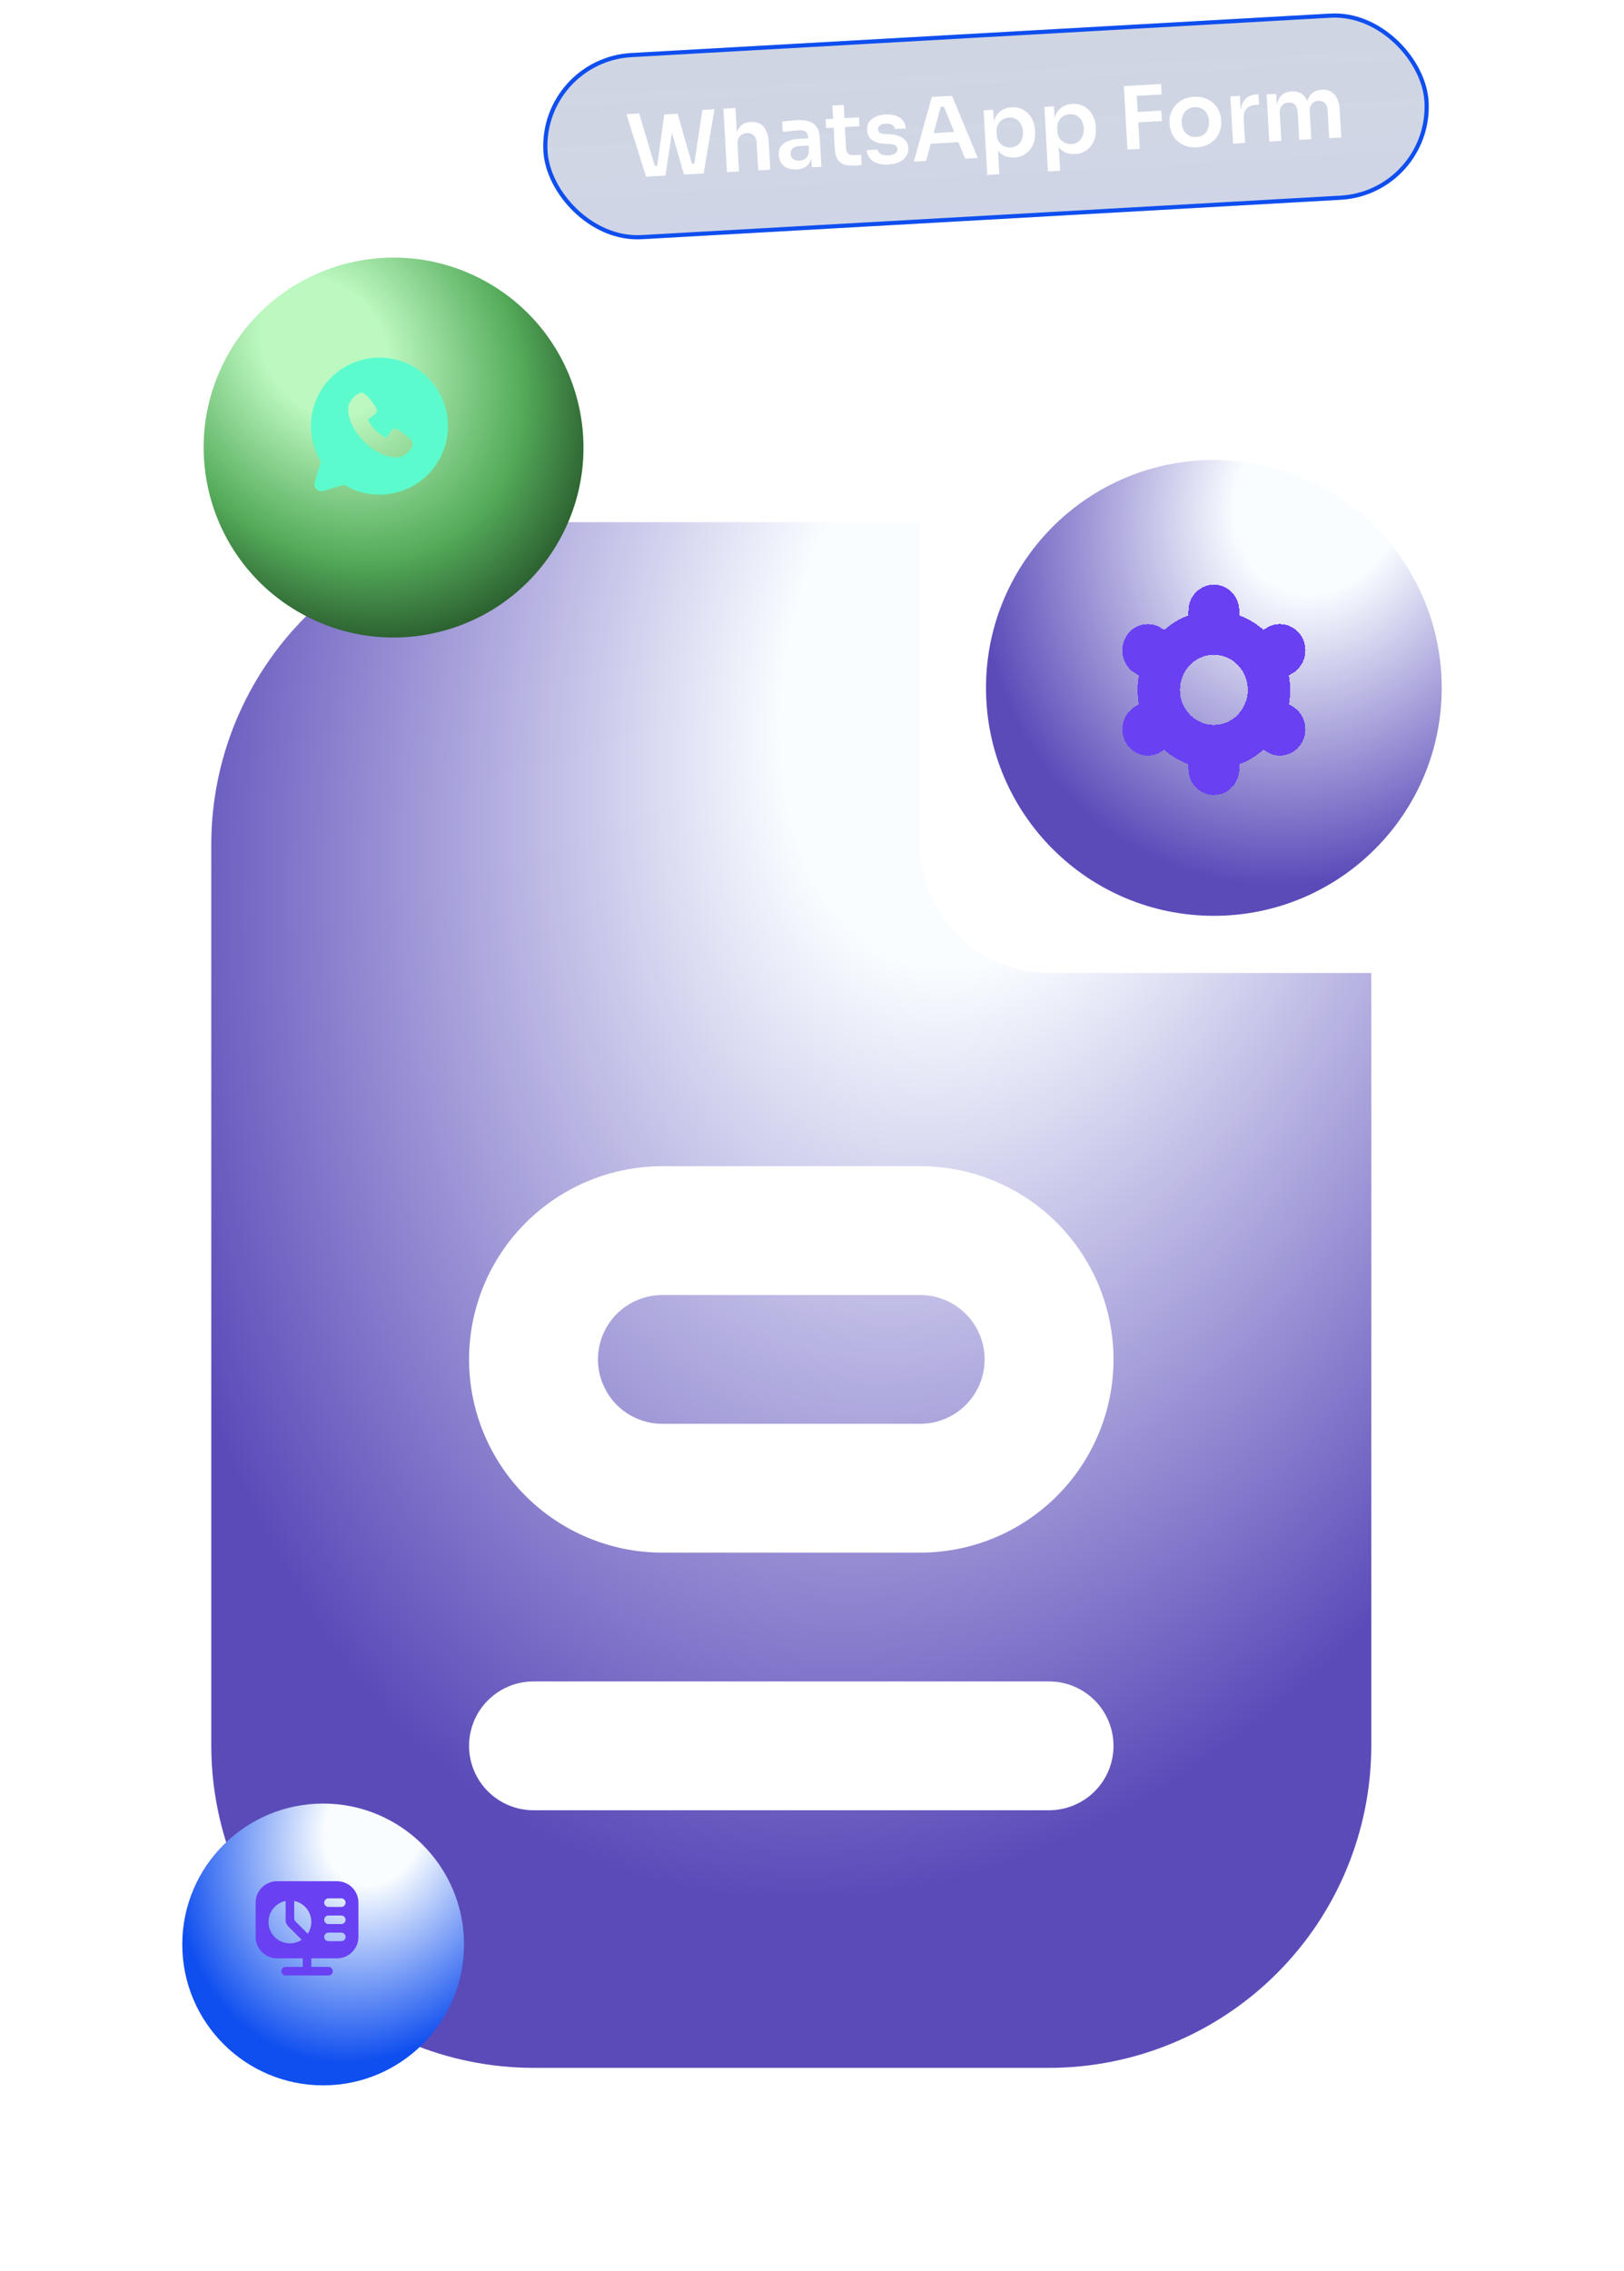 <svg width="392" height="548" viewBox="0 0 392 548" fill="none" xmlns="http://www.w3.org/2000/svg">
<g filter="url(#filter0_d_4779_116802)">
<path d="M249.222 126.662C260.201 130.423 270.191 136.606 278.451 144.753L304.211 170.521C312.375 178.763 318.569 188.74 322.333 199.708H249.222V126.662ZM218.111 308.5H155.889C151.763 308.5 147.807 310.137 144.889 313.052C141.972 315.967 140.333 319.92 140.333 324.042C140.333 328.164 141.972 332.117 144.889 335.031C147.807 337.946 151.763 339.583 155.889 339.583H218.111C222.237 339.583 226.193 337.946 229.111 335.031C232.028 332.117 233.667 328.164 233.667 324.042C233.667 319.92 232.028 315.967 229.111 313.052C226.193 310.137 222.237 308.5 218.111 308.5ZM249.222 230.792C240.971 230.792 233.058 227.517 227.223 221.688C221.389 215.858 218.111 207.952 218.111 199.708V122H124.778C104.157 122.025 84.389 130.22 69.808 144.788C55.227 159.355 47.025 179.106 47 199.708V417.292C47.025 437.894 55.227 457.645 69.808 472.212C84.389 486.78 104.157 494.975 124.778 495H249.222C269.843 494.975 289.611 486.78 304.192 472.212C318.773 457.645 326.975 437.894 327 417.292V230.792H249.222ZM249.222 432.833H124.778C120.652 432.833 116.696 431.196 113.778 428.281C110.861 425.367 109.222 421.414 109.222 417.292C109.222 413.17 110.861 409.217 113.778 406.302C116.696 403.387 120.652 401.75 124.778 401.75H249.222C253.348 401.75 257.304 403.387 260.222 406.302C263.139 409.217 264.778 413.17 264.778 417.292C264.778 421.414 263.139 425.367 260.222 428.281C257.304 431.196 253.348 432.833 249.222 432.833ZM218.111 370.667H155.889C143.512 370.667 131.642 365.754 122.891 357.011C114.139 348.267 109.222 336.407 109.222 324.042C109.222 311.676 114.139 299.817 122.891 291.073C131.642 282.329 143.512 277.417 155.889 277.417H218.111C230.488 277.417 242.358 282.329 251.109 291.073C259.861 299.817 264.778 311.676 264.778 324.042C264.778 336.407 259.861 348.267 251.109 357.011C242.358 365.754 230.488 370.667 218.111 370.667Z" fill="url(#paint0_radial_4779_116802)"/>
</g>
<g filter="url(#filter1_d_4779_116802)">
<circle cx="91" cy="104" r="45.834" transform="rotate(-61.959 91 104)" fill="url(#paint1_radial_4779_116802)"/>
</g>
<path style="mix-blend-mode:color-dodge" fill-rule="evenodd" clip-rule="evenodd" d="M91.592 86.297C82.461 86.297 75.059 93.699 75.059 102.831C75.059 105.955 75.927 108.882 77.436 111.375L75.961 116.388C75.877 116.676 75.871 116.981 75.945 117.272C76.019 117.563 76.17 117.828 76.382 118.04C76.595 118.252 76.86 118.403 77.151 118.477C77.442 118.552 77.747 118.546 78.035 118.461L83.047 116.987C85.625 118.546 88.58 119.368 91.592 119.364C100.723 119.364 108.125 111.962 108.125 102.831C108.125 93.699 100.723 86.297 91.592 86.297ZM87.852 106.572C91.197 109.915 94.389 110.357 95.517 110.398C97.231 110.461 98.901 109.151 99.551 107.632C99.632 107.443 99.662 107.235 99.636 107.031C99.611 106.827 99.531 106.633 99.406 106.47C98.5 105.312 97.274 104.481 96.077 103.654C95.828 103.481 95.52 103.411 95.22 103.46C94.92 103.509 94.651 103.672 94.469 103.915L93.477 105.428C93.424 105.509 93.343 105.567 93.249 105.59C93.156 105.614 93.057 105.601 92.972 105.554C92.3 105.169 91.319 104.514 90.615 103.809C89.91 103.105 89.295 102.169 88.95 101.539C88.908 101.459 88.896 101.367 88.917 101.278C88.937 101.19 88.988 101.112 89.061 101.058L90.588 99.924C90.807 99.735 90.948 99.472 90.985 99.185C91.021 98.898 90.951 98.608 90.787 98.37C90.046 97.285 89.183 95.906 87.931 94.992C87.77 94.876 87.58 94.803 87.382 94.782C87.184 94.76 86.984 94.79 86.801 94.868C85.279 95.52 83.963 97.189 84.026 98.907C84.068 100.035 84.509 103.227 87.852 106.572Z" fill="#5CFBCD"/>
<g filter="url(#filter2_d_4779_116802)">
<circle cx="74" cy="465.219" r="34" fill="url(#paint2_radial_4779_116802)"/>
</g>
<g style="mix-blend-mode:plus-lighter">
<path d="M81.348 453.961H66.876C64.022 453.961 61.707 456.275 61.707 459.13V467.399C61.707 470.253 64.022 472.568 66.876 472.568H73.078V474.635H68.943C68.371 474.635 67.909 475.099 67.909 475.669C67.909 476.24 68.371 476.703 68.943 476.703H79.28C79.852 476.703 80.314 476.24 80.314 475.669C80.314 475.099 79.852 474.635 79.28 474.635H75.145V472.568H81.348C84.202 472.568 86.516 470.253 86.516 467.399V459.13C86.516 456.275 84.202 453.961 81.348 453.961ZM68.738 468.804C66.765 468.34 65.22 466.677 64.884 464.678C64.399 461.792 66.307 459.252 68.943 458.716V463.352C68.943 463.9 69.161 464.426 69.549 464.814L72.825 468.09C71.695 468.838 70.258 469.161 68.738 468.804ZM74.286 466.628L71.314 463.656C71.12 463.462 71.012 463.199 71.012 462.925V458.717C73.371 459.196 75.147 461.281 75.147 463.781C75.147 464.835 74.828 465.812 74.286 466.628ZM82.382 468.433H79.281C78.711 468.433 78.248 467.97 78.248 467.399C78.248 466.829 78.711 466.366 79.281 466.366H82.382C82.953 466.366 83.416 466.829 83.416 467.399C83.416 467.97 82.953 468.433 82.382 468.433ZM82.382 464.298H79.281C78.711 464.298 78.248 463.835 78.248 463.264C78.248 462.694 78.711 462.231 79.281 462.231H82.382C82.953 462.231 83.416 462.694 83.416 463.264C83.416 463.835 82.953 464.298 82.382 464.298ZM82.382 460.163H79.281C78.711 460.163 78.248 459.7 78.248 459.13C78.248 458.559 78.711 458.096 79.281 458.096H82.382C82.953 458.096 83.416 458.559 83.416 459.13C83.416 459.7 82.953 460.163 82.382 460.163Z" fill="#6940F2"/>
</g>
<g filter="url(#filter3_i_4779_116802)">
<rect x="127.902" y="12.062" width="214" height="45" rx="22.5" transform="rotate(-3.228 127.902 12.062)" fill="url(#paint3_linear_4779_116802)"/>
<rect x="127.902" y="12.062" width="214" height="45" rx="22.5" transform="rotate(-3.228 127.902 12.062)" fill="url(#paint4_linear_4779_116802)" fill-opacity="0.2"/>
<rect x="128.43" y="12.533" width="213" height="44" rx="22" transform="rotate(-3.228 128.43 12.533)" stroke="#0F4EEF"/>
<path d="M153.963 40.639L149.2 25.554L152.282 25.38L156.199 38.515L155.354 38.079L157.451 37.961L156.555 38.495L158.332 25.628L160.89 25.483L158.617 40.377L153.963 40.639ZM163.104 40.124L158.899 25.596L161.561 25.445L165.152 38.01L164.223 37.579L166.278 37.463L165.508 37.99L167.546 24.519L170.46 24.355L167.843 39.856L163.104 40.124ZM173.473 39.539L172.61 24.233L175.524 24.069L176.028 33.001L175.525 33.029C175.46 31.883 175.552 30.903 175.8 30.09C176.049 29.277 176.448 28.644 176.997 28.192C177.561 27.74 178.29 27.488 179.184 27.438L179.31 27.431C180.61 27.358 181.621 27.749 182.342 28.606C183.064 29.463 183.472 30.744 183.569 32.449L183.935 38.949L181.021 39.113L180.639 32.341C180.598 31.614 180.356 31.053 179.913 30.657C179.484 30.261 178.934 30.081 178.263 30.119C177.55 30.159 176.983 30.43 176.563 30.93C176.156 31.416 175.973 32.036 176.016 32.791L176.387 39.374L173.473 39.539ZM193.966 38.383L193.776 35.007L193.294 35.035L193.082 31.282C193.045 30.625 192.857 30.144 192.517 29.841C192.178 29.538 191.672 29.405 191.001 29.443C190.652 29.462 190.233 29.493 189.744 29.535C189.256 29.576 188.761 29.625 188.259 29.682C187.771 29.723 187.332 29.769 186.942 29.819L186.803 27.345C187.122 27.299 187.484 27.25 187.888 27.2C188.292 27.149 188.703 27.111 189.123 27.088C189.555 27.049 189.96 27.02 190.338 26.998C191.512 26.932 192.492 27.031 193.278 27.295C194.078 27.559 194.692 28.008 195.121 28.643C195.563 29.277 195.814 30.125 195.874 31.187L196.273 38.253L193.966 38.383ZM190.314 38.883C189.489 38.93 188.754 38.824 188.108 38.566C187.477 38.307 186.971 37.915 186.591 37.39C186.225 36.864 186.02 36.216 185.976 35.447C185.929 34.609 186.093 33.912 186.469 33.358C186.858 32.803 187.416 32.372 188.141 32.065C188.881 31.757 189.754 31.574 190.761 31.518L193.403 31.369L193.501 33.109L190.817 33.26C190.146 33.298 189.638 33.495 189.294 33.851C188.963 34.192 188.811 34.621 188.841 35.139C188.87 35.656 189.068 36.065 189.436 36.367C189.817 36.668 190.344 36.8 191.014 36.762C191.42 36.739 191.786 36.648 192.114 36.489C192.455 36.316 192.727 36.048 192.931 35.686C193.148 35.309 193.253 34.812 193.247 34.196L194.006 34.973C193.981 35.774 193.823 36.456 193.532 37.019C193.255 37.582 192.846 38.026 192.303 38.351C191.774 38.661 191.111 38.839 190.314 38.883ZM204.351 37.944C203.303 38.004 202.429 37.92 201.729 37.693C201.042 37.451 200.513 37.018 200.141 36.394C199.768 35.756 199.551 34.885 199.489 33.781L198.928 23.464L201.654 23.31L202.225 33.816C202.257 34.375 202.428 34.8 202.739 35.091C203.063 35.367 203.504 35.489 204.063 35.458L205.846 35.357L205.986 37.852L204.351 37.944ZM197.405 28.913L197.285 26.775L205.336 26.321L205.457 28.459L197.405 28.913ZM212.493 37.696C210.927 37.784 209.679 37.525 208.747 36.918C207.829 36.297 207.315 35.401 207.207 34.229L209.828 34.081C209.892 34.47 210.129 34.814 210.538 35.114C210.948 35.413 211.572 35.539 212.411 35.492C213.109 35.452 213.654 35.295 214.046 35.021C214.451 34.746 214.641 34.391 214.617 33.958C214.595 33.581 214.418 33.289 214.084 33.084C213.763 32.877 213.224 32.761 212.465 32.733L211.453 32.685C210.173 32.617 209.174 32.309 208.456 31.761C207.738 31.212 207.352 30.449 207.296 29.47C207.252 28.688 207.411 28.02 207.772 27.466C208.134 26.913 208.649 26.484 209.319 26.18C210.002 25.861 210.791 25.676 211.686 25.626C213.084 25.547 214.233 25.791 215.134 26.357C216.036 26.923 216.541 27.799 216.65 28.985L214.029 29.133C213.979 28.743 213.764 28.418 213.385 28.159C213.006 27.9 212.474 27.79 211.789 27.829C211.174 27.863 210.705 28.009 210.383 28.265C210.061 28.522 209.911 28.839 209.932 29.216C209.953 29.58 210.101 29.852 210.378 30.033C210.668 30.212 211.123 30.32 211.742 30.355L212.755 30.403C214.104 30.467 215.174 30.779 215.962 31.337C216.765 31.895 217.195 32.684 217.253 33.704C217.295 34.459 217.123 35.128 216.735 35.711C216.36 36.279 215.811 36.737 215.088 37.087C214.364 37.436 213.499 37.639 212.493 37.696ZM218.57 36.995L222.928 21.395L227.792 21.121L234.023 36.124L230.962 36.296L225.663 23.281L226.759 23.682L224.138 23.83L225.202 23.307L221.548 36.827L218.57 36.995ZM221.989 32.722L222.791 30.153L228.997 29.803L230.061 32.267L221.989 32.722ZM236.302 40.202L235.424 24.624L237.73 24.494L238.007 29.4L237.649 29.399C237.64 28.235 237.822 27.251 238.198 26.444C238.587 25.637 239.127 25.025 239.819 24.607C240.509 24.175 241.295 23.935 242.176 23.885C242.986 23.839 243.722 23.945 244.381 24.203C245.055 24.459 245.637 24.84 246.128 25.345C246.633 25.849 247.032 26.451 247.324 27.149C247.615 27.834 247.783 28.582 247.829 29.393L247.854 29.833C247.9 30.657 247.818 31.433 247.606 32.16C247.408 32.873 247.087 33.515 246.642 34.087C246.211 34.644 245.676 35.095 245.036 35.439C244.396 35.77 243.67 35.958 242.859 36.004C242.007 36.052 241.214 35.921 240.481 35.612C239.762 35.288 239.165 34.768 238.69 34.052C238.214 33.321 237.914 32.364 237.792 31.179L238.793 32.531L239.217 40.037L236.302 40.202ZM241.987 33.592C242.616 33.557 243.153 33.372 243.596 33.039C244.054 32.704 244.401 32.257 244.636 31.697C244.87 31.123 244.967 30.486 244.927 29.788C244.886 29.061 244.718 28.439 244.423 27.923C244.127 27.407 243.733 27.015 243.242 26.749C242.763 26.467 242.209 26.344 241.58 26.38C241.007 26.412 240.483 26.568 240.008 26.847C239.547 27.125 239.177 27.518 238.897 28.024C238.631 28.53 238.517 29.125 238.556 29.81L238.603 30.649C238.64 31.306 238.825 31.857 239.159 32.3C239.492 32.744 239.911 33.078 240.414 33.302C240.918 33.526 241.442 33.623 241.987 33.592ZM250.963 39.375L250.084 23.797L252.39 23.667L252.667 28.573L252.309 28.572C252.3 27.409 252.483 26.424 252.858 25.617C253.247 24.81 253.787 24.198 254.479 23.78C255.17 23.349 255.955 23.108 256.836 23.058C257.647 23.012 258.382 23.118 259.041 23.376C259.715 23.632 260.297 24.013 260.789 24.518C261.294 25.022 261.692 25.624 261.984 26.323C262.275 27.007 262.443 27.755 262.489 28.566L262.514 29.006C262.56 29.831 262.478 30.607 262.267 31.334C262.068 32.046 261.747 32.688 261.303 33.26C260.871 33.817 260.336 34.268 259.696 34.612C259.056 34.943 258.33 35.131 257.52 35.177C256.667 35.225 255.874 35.094 255.142 34.785C254.422 34.461 253.825 33.941 253.35 33.225C252.874 32.494 252.575 31.537 252.452 30.352L253.454 31.704L253.877 39.211L250.963 39.375ZM256.647 32.765C257.276 32.73 257.813 32.545 258.257 32.212C258.715 31.878 259.061 31.43 259.296 30.87C259.53 30.296 259.627 29.66 259.588 28.961C259.547 28.234 259.379 27.612 259.083 27.096C258.787 26.58 258.394 26.189 257.902 25.922C257.423 25.64 256.87 25.517 256.241 25.553C255.667 25.585 255.143 25.741 254.668 26.02C254.207 26.299 253.837 26.691 253.557 27.198C253.291 27.703 253.177 28.299 253.216 28.983L253.263 29.822C253.3 30.479 253.486 31.03 253.819 31.474C254.153 31.917 254.571 32.251 255.075 32.475C255.578 32.699 256.102 32.796 256.647 32.765ZM270.142 34.087L269.279 18.781L272.256 18.613L273.119 33.919L270.142 34.087ZM272.34 27.568L272.199 25.052L278.32 24.686L278.462 27.202L272.34 27.568ZM271.979 21.152L271.837 18.637L278.252 18.275L278.394 20.791L271.979 21.152ZM286.893 33.541C285.886 33.598 284.99 33.487 284.203 33.209C283.416 32.931 282.741 32.535 282.18 32.019C281.617 31.49 281.176 30.884 280.857 30.201C280.552 29.517 280.378 28.798 280.336 28.043L280.311 27.602C280.267 26.82 280.365 26.071 280.605 25.356C280.858 24.627 281.235 23.975 281.735 23.4C282.249 22.81 282.882 22.339 283.633 21.988C284.384 21.624 285.241 21.414 286.206 21.36C287.17 21.305 288.046 21.417 288.833 21.695C289.619 21.959 290.293 22.356 290.856 22.885C291.432 23.4 291.88 24.005 292.199 24.702C292.518 25.386 292.7 26.119 292.744 26.901L292.769 27.342C292.812 28.096 292.713 28.831 292.473 29.546C292.246 30.26 291.884 30.911 291.384 31.5C290.884 32.075 290.258 32.545 289.507 32.91C288.757 33.275 287.885 33.485 286.893 33.541ZM286.752 31.046C287.465 31.006 288.057 30.818 288.529 30.483C289 30.134 289.347 29.687 289.568 29.142C289.789 28.582 289.88 27.96 289.842 27.275C289.802 26.576 289.635 25.969 289.339 25.453C289.057 24.922 288.655 24.517 288.135 24.238C287.627 23.944 287.031 23.816 286.346 23.855C285.662 23.893 285.077 24.088 284.591 24.438C284.12 24.773 283.766 25.22 283.531 25.78C283.296 26.326 283.198 26.949 283.237 27.648C283.276 28.333 283.436 28.941 283.719 29.472C284.014 29.988 284.416 30.393 284.923 30.687C285.429 30.967 286.039 31.087 286.752 31.046ZM295.628 32.649L294.986 21.264L297.293 21.134L297.564 25.956L297.502 25.96C297.409 24.324 297.689 23.068 298.341 22.19C298.992 21.311 299.996 20.834 301.352 20.758L301.771 20.734L301.914 23.271L301.117 23.316C300.139 23.371 299.392 23.68 298.877 24.242C298.375 24.789 298.152 25.559 298.208 26.551L298.543 32.485L295.628 32.649ZM304.371 32.156L303.729 20.771L306.035 20.641L306.311 25.526L306.101 25.538C306.037 24.392 306.129 23.426 306.38 22.641C306.629 21.841 307.029 21.23 307.58 20.806C308.144 20.368 308.86 20.124 309.726 20.075L309.852 20.068C310.733 20.018 311.471 20.18 312.067 20.553C312.676 20.911 313.143 21.474 313.466 22.241C313.803 22.993 314.004 23.942 314.069 25.088L313.335 25.13C313.27 23.984 313.363 23.018 313.613 22.233C313.876 21.433 314.284 20.821 314.835 20.397C315.399 19.959 316.114 19.715 316.981 19.666L317.107 19.659C317.987 19.609 318.733 19.77 319.343 20.143C319.952 20.501 320.425 21.063 320.763 21.829C321.114 22.581 321.321 23.53 321.386 24.676L321.753 31.175L318.838 31.34L318.456 24.568C318.416 23.855 318.202 23.299 317.815 22.9C317.427 22.487 316.898 22.3 316.227 22.338C315.556 22.375 315.031 22.629 314.651 23.1C314.27 23.556 314.1 24.154 314.142 24.895L314.519 31.584L311.605 31.748L311.223 24.976C311.183 24.263 310.969 23.707 310.582 23.308C310.194 22.895 309.665 22.708 308.994 22.746C308.323 22.783 307.797 23.037 307.417 23.508C307.036 23.964 306.867 24.562 306.908 25.303L307.286 31.991L304.371 32.156Z" fill="white"/>
</g>
<g filter="url(#filter4_d_4779_116802)">
<circle cx="289" cy="162" r="55" fill="url(#paint5_radial_4779_116802)"/>
</g>
<g filter="url(#filter5_d_4779_116802)">
<path d="M267.735 175.162C269.428 178.199 273.181 179.243 276.119 177.493C276.121 177.492 276.123 177.49 276.125 177.489L277.036 176.946C278.754 178.466 280.73 179.645 282.863 180.423V181.509C282.863 185.013 285.612 187.855 289.002 187.855C292.393 187.855 295.141 185.013 295.141 181.509V180.423C297.274 179.644 299.25 178.463 300.969 176.941L301.884 177.487C304.822 179.24 308.578 178.198 310.273 175.16C311.968 172.123 310.961 168.24 308.022 166.487L307.114 165.946C307.523 163.645 307.523 161.287 307.114 158.986L308.022 158.444C310.961 156.692 311.968 152.809 310.273 149.771C308.578 146.734 304.822 145.692 301.884 147.444L300.973 147.988C299.252 146.47 297.275 145.293 295.141 144.517V143.432C295.141 139.927 292.393 137.085 289.002 137.085C285.612 137.085 282.863 139.927 282.863 143.432V144.517C280.73 145.296 278.754 146.477 277.036 147.999L276.121 147.451C273.183 145.698 269.426 146.74 267.731 149.778C266.036 152.815 267.044 156.698 269.982 158.451L270.891 158.992C270.482 161.293 270.482 163.651 270.891 165.952L269.982 166.494C267.052 168.251 266.047 172.126 267.735 175.162ZM289.002 154.009C293.523 154.009 297.187 157.797 297.187 162.47C297.187 167.143 293.523 170.932 289.002 170.932C284.482 170.932 280.817 167.143 280.817 162.47C280.817 157.797 284.482 154.009 289.002 154.009Z" fill="#6940F2" style="mix-blend-mode:plus-lighter" shape-rendering="crispEdges"/>
</g>
<defs>
<filter id="filter0_d_4779_116802" x="7" y="82" width="368" height="461" filterUnits="userSpaceOnUse" color-interpolation-filters="sRGB">
<feFlood flood-opacity="0" result="BackgroundImageFix"/>
<feColorMatrix in="SourceAlpha" type="matrix" values="0 0 0 0 0 0 0 0 0 0 0 0 0 0 0 0 0 0 127 0" result="hardAlpha"/>
<feOffset dx="4" dy="4"/>
<feGaussianBlur stdDeviation="22"/>
<feComposite in2="hardAlpha" operator="out"/>
<feColorMatrix type="matrix" values="0 0 0 0 0.412 0 0 0 0 0.251 0 0 0 0 0.949 0 0 0 0.49 0"/>
<feBlend mode="normal" in2="BackgroundImageFix" result="effect1_dropShadow_4779_116802"/>
<feBlend mode="normal" in="SourceGraphic" in2="effect1_dropShadow_4779_116802" result="shape"/>
</filter>
<filter id="filter1_d_4779_116802" x="5.158" y="18.157" width="179.684" height="179.686" filterUnits="userSpaceOnUse" color-interpolation-filters="sRGB">
<feFlood flood-opacity="0" result="BackgroundImageFix"/>
<feColorMatrix in="SourceAlpha" type="matrix" values="0 0 0 0 0 0 0 0 0 0 0 0 0 0 0 0 0 0 127 0" result="hardAlpha"/>
<feOffset dx="4" dy="4"/>
<feGaussianBlur stdDeviation="22"/>
<feComposite in2="hardAlpha" operator="out"/>
<feColorMatrix type="matrix" values="0 0 0 0 0.035 0 0 0 0 0.8 0 0 0 0 0.58 0 0 0 0.38 0"/>
<feBlend mode="normal" in2="BackgroundImageFix" result="effect1_dropShadow_4779_116802"/>
<feBlend mode="normal" in="SourceGraphic" in2="effect1_dropShadow_4779_116802" result="shape"/>
</filter>
<filter id="filter2_d_4779_116802" x="0" y="391.219" width="156" height="156" filterUnits="userSpaceOnUse" color-interpolation-filters="sRGB">
<feFlood flood-opacity="0" result="BackgroundImageFix"/>
<feColorMatrix in="SourceAlpha" type="matrix" values="0 0 0 0 0 0 0 0 0 0 0 0 0 0 0 0 0 0 127 0" result="hardAlpha"/>
<feOffset dx="4" dy="4"/>
<feGaussianBlur stdDeviation="22"/>
<feComposite in2="hardAlpha" operator="out"/>
<feColorMatrix type="matrix" values="0 0 0 0 0.412 0 0 0 0 0.251 0 0 0 0 0.949 0 0 0 0.49 0"/>
<feBlend mode="normal" in2="BackgroundImageFix" result="effect1_dropShadow_4779_116802"/>
<feBlend mode="normal" in="SourceGraphic" in2="effect1_dropShadow_4779_116802" result="shape"/>
</filter>
<filter id="filter3_i_4779_116802" x="127.902" y="0.01" width="218.195" height="58.98" filterUnits="userSpaceOnUse" color-interpolation-filters="sRGB">
<feFlood flood-opacity="0" result="BackgroundImageFix"/>
<feBlend mode="normal" in="SourceGraphic" in2="BackgroundImageFix" result="shape"/>
<feColorMatrix in="SourceAlpha" type="matrix" values="0 0 0 0 0 0 0 0 0 0 0 0 0 0 0 0 0 0 127 0" result="hardAlpha"/>
<feOffset dx="2" dy="2"/>
<feGaussianBlur stdDeviation="4"/>
<feComposite in2="hardAlpha" operator="arithmetic" k2="-1" k3="1"/>
<feColorMatrix type="matrix" values="0 0 0 0 0 0 0 0 0 0 0 0 0 0 0 0 0 0 0.25 0"/>
<feBlend mode="normal" in2="shape" result="effect1_innerShadow_4779_116802"/>
</filter>
<filter id="filter4_d_4779_116802" x="194" y="67" width="198" height="198" filterUnits="userSpaceOnUse" color-interpolation-filters="sRGB">
<feFlood flood-opacity="0" result="BackgroundImageFix"/>
<feColorMatrix in="SourceAlpha" type="matrix" values="0 0 0 0 0 0 0 0 0 0 0 0 0 0 0 0 0 0 127 0" result="hardAlpha"/>
<feOffset dx="4" dy="4"/>
<feGaussianBlur stdDeviation="22"/>
<feComposite in2="hardAlpha" operator="out"/>
<feColorMatrix type="matrix" values="0 0 0 0 0.412 0 0 0 0 0.251 0 0 0 0 0.949 0 0 0 0.49 0"/>
<feBlend mode="normal" in2="BackgroundImageFix" result="effect1_dropShadow_4779_116802"/>
<feBlend mode="normal" in="SourceGraphic" in2="effect1_dropShadow_4779_116802" result="shape"/>
</filter>
<filter id="filter5_d_4779_116802" x="226.908" y="97.085" width="132.188" height="138.769" filterUnits="userSpaceOnUse" color-interpolation-filters="sRGB">
<feFlood flood-opacity="0" result="BackgroundImageFix"/>
<feColorMatrix in="SourceAlpha" type="matrix" values="0 0 0 0 0 0 0 0 0 0 0 0 0 0 0 0 0 0 127 0" result="hardAlpha"/>
<feOffset dx="4" dy="4"/>
<feGaussianBlur stdDeviation="22"/>
<feComposite in2="hardAlpha" operator="out"/>
<feColorMatrix type="matrix" values="0 0 0 0 0.412 0 0 0 0 0.251 0 0 0 0 0.949 0 0 0 0.49 0"/>
<feBlend mode="normal" in2="BackgroundImageFix" result="effect1_dropShadow_4779_116802"/>
<feBlend mode="normal" in="SourceGraphic" in2="effect1_dropShadow_4779_116802" result="shape"/>
</filter>
<radialGradient id="paint0_radial_4779_116802" cx="0" cy="0" r="1" gradientUnits="userSpaceOnUse" gradientTransform="translate(238.186 152.689) rotate(106.404) scale(370.534 236.173)">
<stop offset="0.209" stop-color="#F9FDFF"/>
<stop offset="0.84" stop-color="#5B4BB9"/>
</radialGradient>
<radialGradient id="paint1_radial_4779_116802" cx="0" cy="0" r="1" gradientUnits="userSpaceOnUse" gradientTransform="translate(104.369 77.914) rotate(116.017) scale(84.918 67.907)">
<stop offset="0.209" stop-color="#BCF8C0"/>
<stop offset="0.645" stop-color="#54AB5A"/>
<stop offset="0.98" stop-color="#1D4420"/>
</radialGradient>
<radialGradient id="paint2_radial_4779_116802" cx="0" cy="0" r="1" gradientUnits="userSpaceOnUse" gradientTransform="translate(86.431 436.813) rotate(111.414) scale(69.606 55.663)">
<stop offset="0.209" stop-color="#F9FDFF"/>
<stop offset="0.84" stop-color="#0F4EEF"/>
</radialGradient>
<linearGradient id="paint3_linear_4779_116802" x1="234.902" y1="12.062" x2="234.902" y2="57.062" gradientUnits="userSpaceOnUse">
<stop stop-color="#141530" stop-opacity="0.13"/>
<stop offset="1" stop-color="#2D3154" stop-opacity="0.13"/>
</linearGradient>
<linearGradient id="paint4_linear_4779_116802" x1="234.902" y1="12.062" x2="234.902" y2="57.062" gradientUnits="userSpaceOnUse">
<stop stop-color="#094DCC" stop-opacity="0.4"/>
<stop offset="1" stop-color="#0947CC" stop-opacity="0.48"/>
</linearGradient>
<radialGradient id="paint5_radial_4779_116802" cx="0" cy="0" r="1" gradientUnits="userSpaceOnUse" gradientTransform="translate(314.35 116.05) rotate(112.761) scale(113.676 95.412)">
<stop offset="0.209" stop-color="#F9FDFF"/>
<stop offset="0.84" stop-color="#5B4BB9"/>
</radialGradient>
</defs>
</svg>
